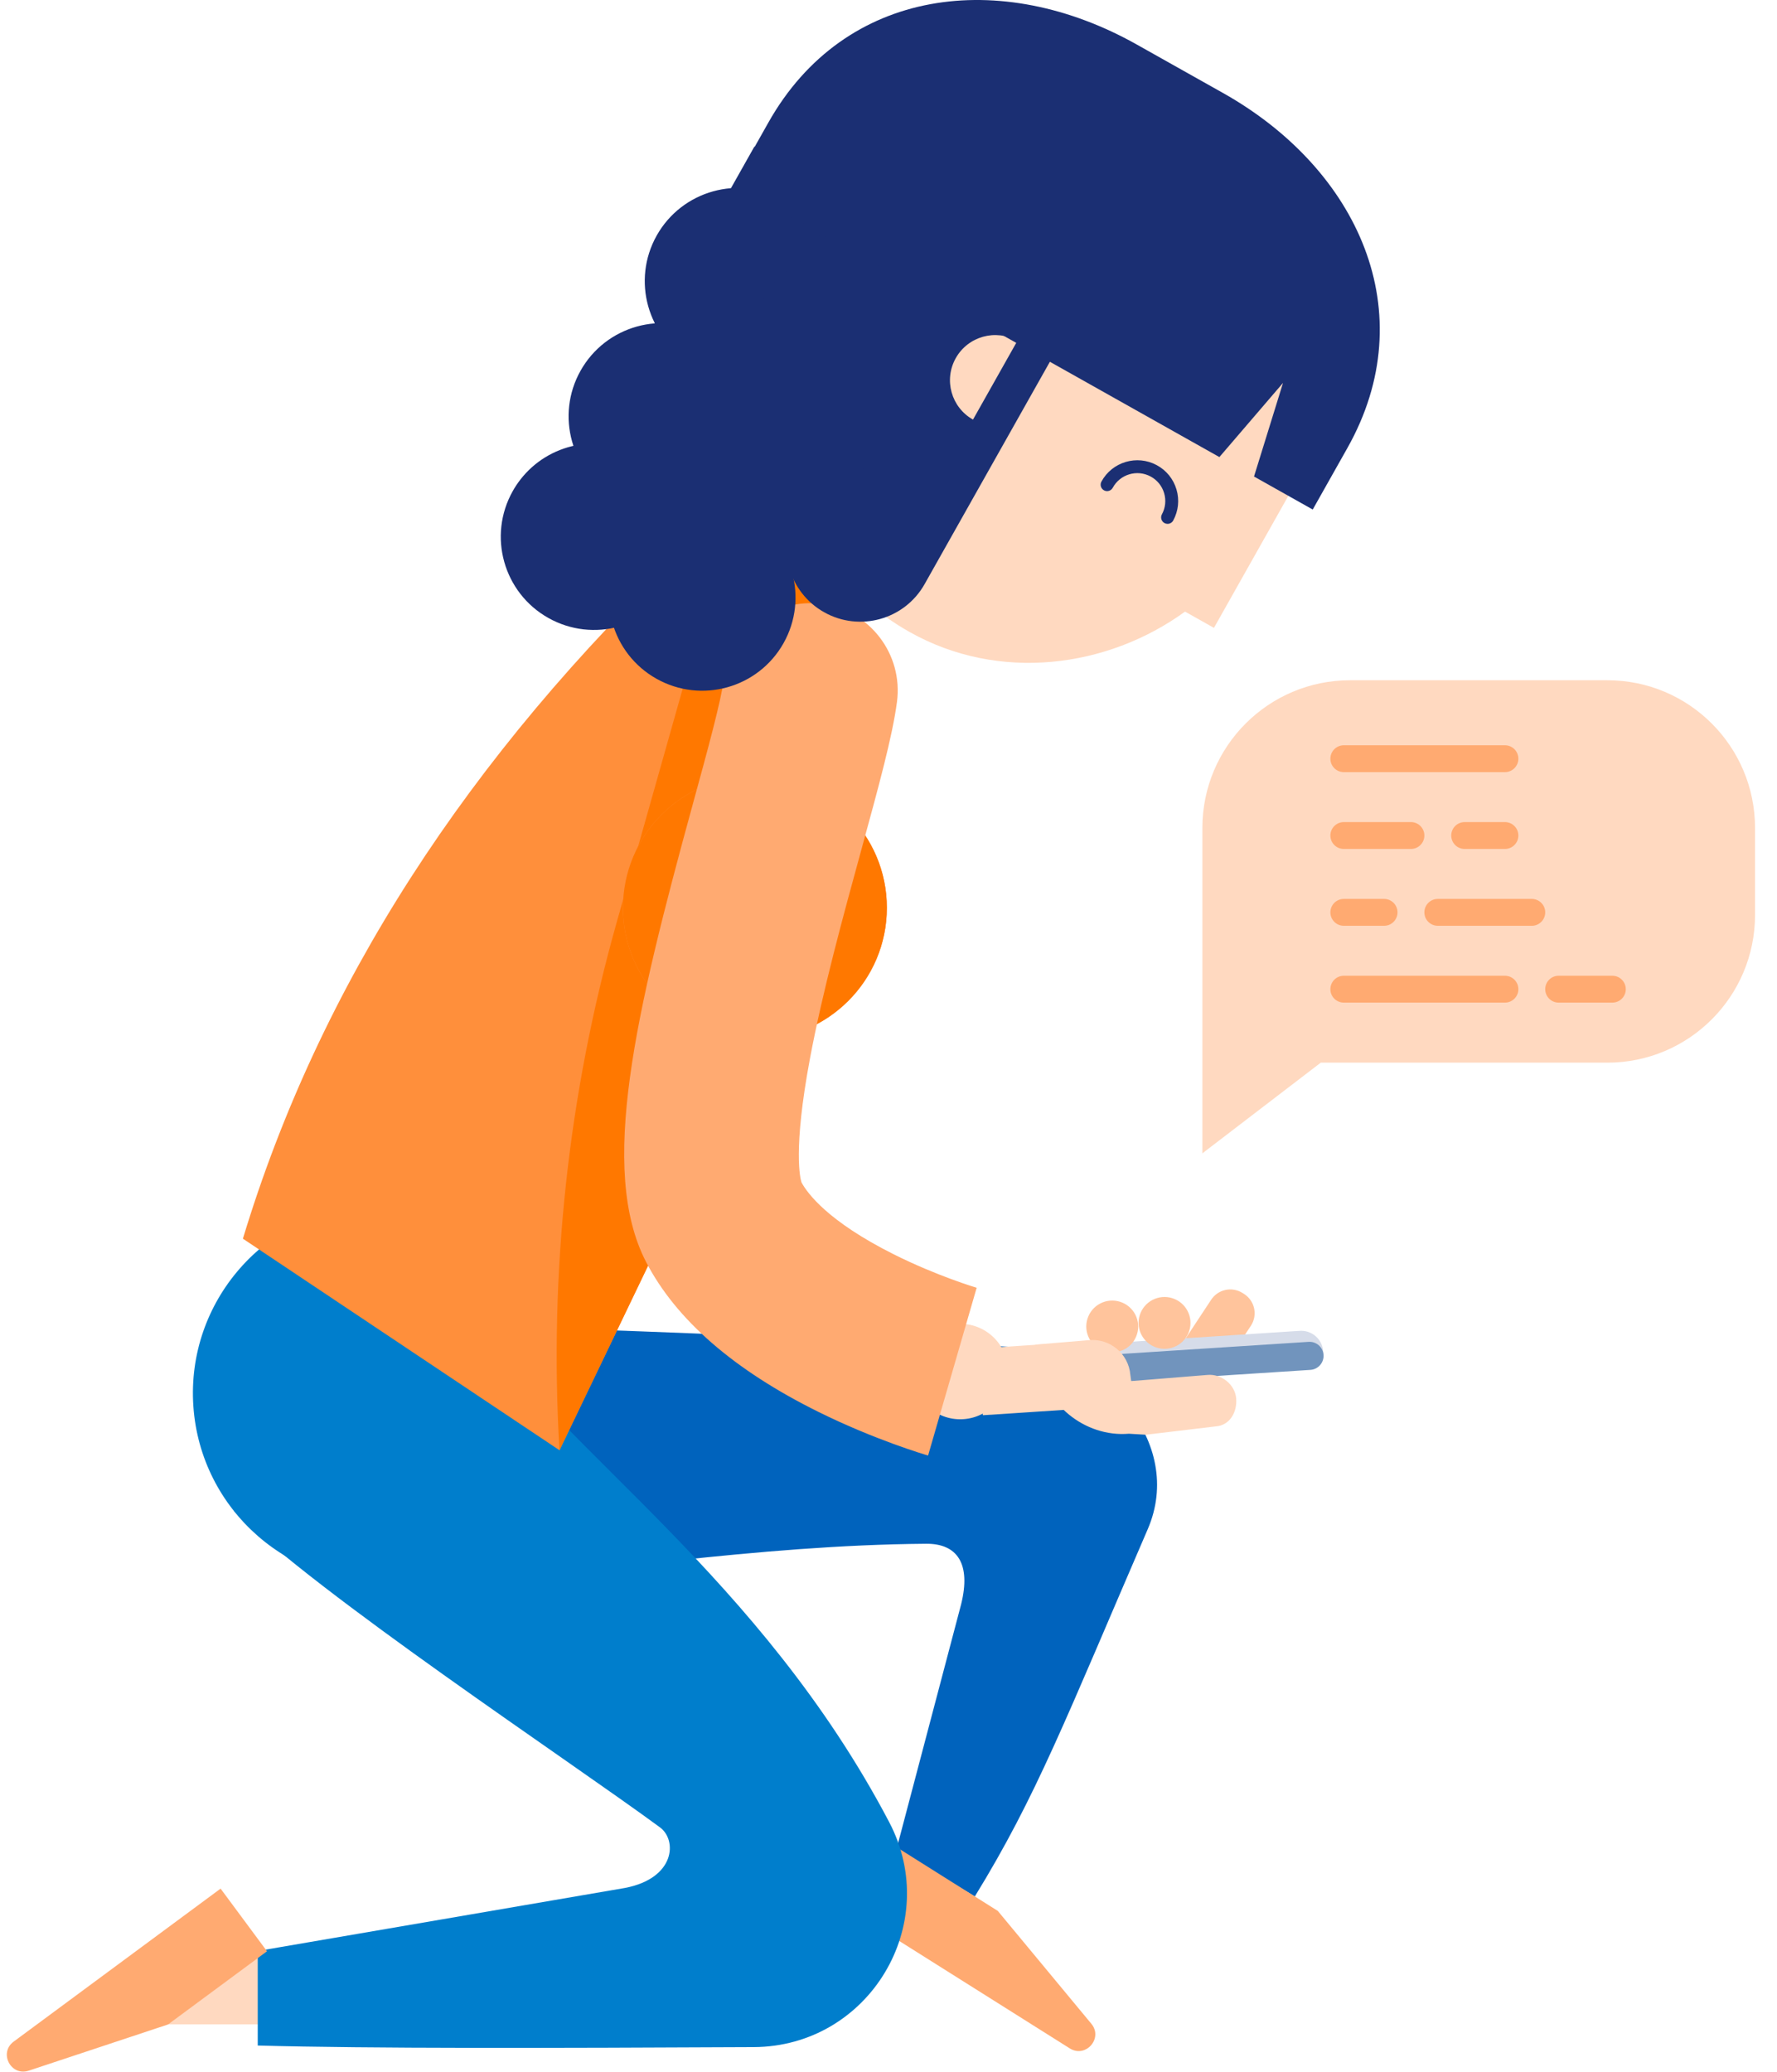 <?xml version="1.0" encoding="UTF-8"?>
<svg width="169px" height="197px" viewBox="0 0 169 197" version="1.1" xmlns="http://www.w3.org/2000/svg" xmlns:xlink="http://www.w3.org/1999/xlink">
    <title>woman-bitacora</title>
    <g id="Page-3" stroke="none" stroke-width="1" fill="none" fill-rule="evenodd">
        <g id="woman-bitacora" transform="translate(0.649, 0)">
            <polygon id="Fill-4" fill="#FFD9C0" transform="translate(20.274, 189.229) scale(-1, 1) translate(-20.274, -189.229) " points="14.779 192.456 25.77 192.456 25.77 186.002 14.779 186.002"></polygon>
            <path d="M109.392,126.181 C94.955,125.422 66.379,126.944 40.187,128.007 C30.469,128.402 22.879,137.173 26.427,145.383 C34.179,163.318 37.013,170.777 42.87,180.296 L50.32,175.806 L44.175,152.526 C43.216,148.667 44.534,146.742 47.507,146.766 C63.895,146.898 79.094,149.62 94.275,150.568 L109.392,126.181 Z" id="Fill-6" fill="#0063BD" transform="translate(67.466, 153.137) scale(-1, 1) translate(-67.466, -153.137) "></path>
            <path d="M103.521,181.699 L82.809,194.739 C81.292,195.695 79.608,193.782 80.752,192.402 L89.652,181.671 L99.563,175.431 L103.521,181.699 Z" id="Fill-7" fill="#FFAA71" transform="translate(91.948, 185.214) scale(-1, 1) translate(-91.948, -185.214) "></path>
            <path d="M17.739,131.251 C17.071,141.179 24.589,149.769 34.531,150.437 C44.474,151.104 53.076,143.597 53.745,133.668 C54.413,123.739 46.895,115.149 36.953,114.481 C27.009,113.814 18.407,121.321 17.739,131.251" id="Fill-8" fill="#007ECC" transform="translate(35.742, 132.459) scale(-1, 1) translate(-35.742, -132.459) "></path>
            <path d="M62.161,126.045 C54.556,137.744 35.559,149.917 23.311,173.231 C18.217,182.929 25.228,194.567 36.196,194.62 C55.518,194.714 72.69,194.766 83.365,194.47 L83.365,185.482 L48.442,179.489 C43.639,178.568 43.466,174.939 45.11,173.73 C53.837,167.309 77.651,151.573 85.611,143.654 L62.161,126.045 Z" id="Fill-9" fill="#007ECC" transform="translate(53.614, 160.369) scale(-1, 1) translate(-53.614, -160.369) "></path>
            <path d="M53.377,137.874 L83.484,117.763 C76.246,93.837 62.157,71.937 41.202,52.067 C38.648,49.646 34.731,49.385 31.906,51.484 C22.134,58.012 19.512,71.215 26.049,80.973 L53.377,137.874 Z" id="Fill-10" fill="#FF8F3B" transform="translate(52.968, 93.97) scale(-1, 1) translate(-52.968, -93.97) "></path>
            <path d="M83.218,137.874 L83.218,137.874 C84.223,120.953 82.382,103.984 77.773,87.671 L66.54,47.921 L61.747,51.484 C51.975,58.012 49.353,71.215 55.89,80.973 L83.218,137.874 Z" id="Fill-11" fill="#FF7800" transform="translate(67.889, 92.897) scale(-1, 1) translate(-67.889, -92.897) "></path>
            <path d="M58.599,86.302 C58.599,79.382 64.216,73.771 71.147,73.771 C78.078,73.771 83.696,79.382 83.696,86.302 C83.696,93.222 78.078,98.832 71.147,98.832 C64.216,98.832 58.599,93.222 58.599,86.302" id="Fill-12" fill="#FF8F3B" transform="translate(71.147, 86.301) scale(-1, 1) translate(-71.147, -86.301) "></path>
            <path d="M58.599,86.302 C58.599,79.382 64.216,73.771 71.147,73.771 C78.078,73.771 83.696,79.382 83.696,86.302 C83.696,93.222 78.078,98.832 71.147,98.832 C64.216,98.832 58.599,93.222 58.599,86.302" id="Fill-13" fill="#FF7800" transform="translate(71.147, 86.301) scale(-1, 1) translate(-71.147, -86.301) "></path>
            <path d="M4.414,179.552 L24.094,194.098 C25.537,195.164 24.361,197.424 22.658,196.86 L9.417,192.469 L0,185.508 L4.414,179.552 Z" id="Fill-14" fill="#FFAA71" transform="translate(12.372, 188.25) scale(-1, 1) translate(-12.372, -188.25) "></path>
            <path d="M92.898,134.35 C90.71,135.577 87.94,134.799 86.711,132.614 C85.483,130.429 86.262,127.663 88.45,126.436 C90.638,125.21 93.408,125.987 94.636,128.172 C95.865,130.358 95.086,133.123 92.898,134.35" id="Fill-15" fill="#FFD9C0" transform="translate(90.674, 130.394) scale(-1, 1) translate(-90.674, -130.394) "></path>
            <path d="M110.774,122.923 L110.633,123.012 C109.617,123.653 109.314,124.995 109.956,126.009 L114.516,132.917 C115.158,133.931 116.502,134.234 117.518,133.593 L117.658,133.505 C118.674,132.863 118.978,131.522 118.336,130.507 L113.776,123.6 C113.133,122.585 111.79,122.282 110.774,122.923" id="Fill-16" fill="#FFC49C" transform="translate(114.146, 128.258) scale(-1, 1) translate(-114.146, -128.258) "></path>
            <path d="M125.054,130.788 L125.227,128.122 L100.504,126.524 C99.351,126.45 98.356,127.323 98.282,128.475 L98.243,129.056 L125.054,130.788 Z" id="Fill-17" fill="#D6DCE9" transform="translate(111.735, 128.654) scale(-1, 1) translate(-111.735, -128.654) "></path>
            <path d="M125.223,130.549 L125.223,130.549 C125.271,129.812 124.711,129.177 123.975,129.129 L99.833,127.57 C99.096,127.522 98.459,128.08 98.412,128.817 C98.364,129.552 98.923,130.188 99.66,130.236 L123.802,131.795 C124.539,131.843 125.175,131.285 125.223,130.549" id="Fill-18" fill="#7194BD" transform="translate(111.818, 129.682) scale(-1, 1) translate(-111.818, -129.682) "></path>
            <path d="M105.878,128.459 C104.579,128.873 103.19,128.155 102.777,126.858 C102.363,125.561 103.081,124.175 104.38,123.762 C105.679,123.349 107.067,124.065 107.482,125.363 C107.895,126.659 107.177,128.046 105.878,128.459" id="Fill-19" fill="#FFC49C" transform="translate(105.129, 126.11) scale(-1, 1) translate(-105.129, -126.11) "></path>
            <path d="M110.849,128.119 C109.55,128.532 108.161,127.814 107.748,126.518 C107.334,125.221 108.052,123.834 109.351,123.421 C110.651,123.008 112.039,123.725 112.453,125.022 C112.866,126.319 112.148,127.705 110.849,128.119" id="Fill-20" fill="#FFC49C" transform="translate(110.101, 125.77) scale(-1, 1) translate(-110.101, -125.77) "></path>
            <polyline id="Fill-21" fill="#FFD9C0" transform="translate(96.684, 131.109) scale(-1, 1) translate(-96.684, -131.109) " points="92.408 134.012 100.542 134.547 100.96 128.206 92.827 127.671"></polyline>
            <path d="M108.008,136.306 L106.385,136.402 L106.384,136.4 L99.717,135.604 C98.404,135.494 97.697,134.247 97.809,132.936 C97.92,131.624 99.208,130.604 100.521,130.715 L107.791,131.301 L107.875,130.688 C108.043,128.711 109.8,127.238 111.78,127.406 L116.928,127.835 L116.554,129.233 C116.198,133.427 112.208,136.661 108.008,136.306" id="Fill-22" fill="#FFD9C0" transform="translate(107.362, 131.898) scale(-1, 1) translate(-107.362, -131.898) "></path>
            <path d="M63.334,138.379 L58.714,122.43 C58.735,122.423 62.483,121.312 66.619,119.239 C72.843,116.119 74.8,113.47 75.372,112.413 C75.48,112.087 76.212,109.404 74.565,100.621 C73.365,94.221 71.406,87.074 69.676,80.767 C68.028,74.753 66.725,70.002 66.294,66.736 C65.692,62.191 68.89,58.018 73.435,57.417 C77.983,56.817 82.153,60.014 82.755,64.559 C83.038,66.703 84.326,71.402 85.69,76.377 C91.174,96.379 94.703,111.215 90.142,120 C87.301,125.47 81.791,130.257 73.763,134.23 C68.332,136.918 63.536,138.32 63.334,138.379 L63.334,138.379 Z" id="Fill-23" fill="#FFAA71" transform="translate(75.475, 97.862) scale(-1, 1) translate(-75.475, -97.862) "></path>
            <path d="M86.23,12.078 L86.23,12.078 C83.151,13.808 80.795,15.996 78.812,18.654 C72.6,26.397 71.399,37.479 76.543,46.608 L83.917,59.692 L86.668,58.146 C94.056,63.514 104.37,64.857 112.835,60.099 C112.835,60.099 112.842,60.096 112.851,60.091 C124.836,53.355 128.892,38 122.146,26.032 L119.546,21.419 C112.913,9.648 98.018,5.453 86.23,12.078" id="Fill-24" fill="#FFD9C0" transform="translate(99.36, 35.977) scale(-1, 1) translate(-99.36, -35.977) "></path>
            <path d="M80.412,44.579 L78.56,45.62 C75.535,47.32 71.703,46.25 70.001,43.229 L57.335,20.754 L69.456,13.943 L82.508,37.1 C83.997,39.744 83.059,43.092 80.412,44.579" id="Fill-25" fill="#1B2F73" transform="translate(70.275, 30.186) scale(-1, 1) translate(-70.275, -30.186) "></path>
            <path d="M61.813,31.075 C59.409,26.81 60.922,21.408 65.194,19.007 C69.464,16.607 74.875,18.119 77.279,22.383 C79.681,26.648 78.167,32.051 73.898,34.451 C69.626,36.851 64.216,35.34 61.813,31.075" id="Fill-26" fill="#1B2F73" transform="translate(69.545, 26.73) scale(-1, 1) translate(-69.545, -26.73) "></path>
            <path d="M54.571,43.926 C52.167,39.661 53.68,34.258 57.952,31.858 C62.221,29.458 67.634,30.97 70.036,35.234 C72.44,39.499 70.925,44.902 66.656,47.302 C62.384,49.703 56.974,48.191 54.571,43.926" id="Fill-27" fill="#1B2F73" transform="translate(62.303, 39.58) scale(-1, 1) translate(-62.303, -39.58) "></path>
            <path d="M48.119,55.373 C45.715,51.108 47.229,45.705 51.5,43.305 C55.383,41.123 60.207,42.174 62.857,45.587 C63.123,45.928 63.366,46.293 63.585,46.681 C65.988,50.946 64.474,56.349 60.204,58.749 C55.933,61.149 50.522,59.638 48.119,55.373" id="Fill-28" fill="#1B2F73" transform="translate(55.852, 51.027) scale(-1, 1) translate(-55.852, -51.027) "></path>
            <path d="M96.304,58.204 L96.304,58.204 C92.926,60.103 88.646,58.907 86.745,55.533 L74.147,33.18 L86.381,26.304 L98.979,48.658 C100.879,52.031 99.682,56.305 96.304,58.204" id="Fill-29" fill="#1B2F73" transform="translate(87.015, 42.705) scale(-1, 1) translate(-87.015, -42.705) "></path>
            <path d="M72.093,36.854 C69.69,32.589 71.203,27.186 75.474,24.786 C79.744,22.386 85.156,23.897 87.559,28.162 C89.963,32.427 88.449,37.83 84.178,40.23 C79.907,42.63 74.496,41.119 72.093,36.854" id="Fill-30" fill="#1B2F73" transform="translate(79.827, 32.508) scale(-1, 1) translate(-79.827, -32.508) "></path>
            <path d="M64.851,49.704 C62.448,45.439 63.961,40.037 68.233,37.636 C72.502,35.236 77.914,36.747 80.317,41.012 C82.721,45.277 81.206,50.68 76.936,53.08 C72.665,55.48 67.254,53.97 64.851,49.704" id="Fill-31" fill="#1B2F73" transform="translate(72.584, 45.358) scale(-1, 1) translate(-72.584, -45.358) "></path>
            <path d="M58.4,61.151 C55.996,56.886 57.509,51.484 61.781,49.083 C65.663,46.901 70.488,47.952 73.138,51.365 C73.404,51.707 73.647,52.071 73.866,52.46 C76.269,56.724 74.755,62.128 70.485,64.528 C66.213,66.928 60.803,65.417 58.4,61.151" id="Fill-32" fill="#1B2F73" transform="translate(66.133, 56.806) scale(-1, 1) translate(-66.133, -56.806) "></path>
            <path d="M89.695,32.408 C91.764,31.246 94.385,31.979 95.55,34.045 C96.715,36.111 95.981,38.728 93.913,39.891" id="Fill-33" fill="#FFD9C0" transform="translate(92.9, 35.874) scale(-1, 1) translate(-92.9, -35.874) "></path>
            <path d="M84.045,8.839 L92.243,4.233 C105.132,-3.011 120.025,-1.22 127.279,11.649 L130.574,17.496 L84.386,43.454 L78.335,36.403 L81.093,45.304 L75.509,48.442 L72.214,42.596 C64.961,29.726 71.156,16.083 84.045,8.839" id="Fill-34" fill="#1B2F73" transform="translate(99.853, 24.221) scale(-1, 1) translate(-99.853, -24.221) "></path>
            <path d="M105.037,49.803 C104.819,49.803 104.609,49.687 104.498,49.482 C104.004,48.571 103.894,47.522 104.19,46.529 C104.486,45.535 105.151,44.717 106.063,44.223 C107.945,43.205 110.308,43.907 111.327,45.787 C111.488,46.084 111.378,46.456 111.081,46.617 C110.783,46.779 110.411,46.669 110.25,46.371 C109.552,45.084 107.935,44.604 106.646,45.302 C106.022,45.639 105.567,46.199 105.365,46.878 C105.163,47.558 105.237,48.275 105.575,48.898 C105.736,49.196 105.626,49.567 105.329,49.729 C105.236,49.779 105.136,49.803 105.037,49.803" id="Fill-39" fill="#1B2F73" transform="translate(107.714, 46.779) scale(-1, 1) translate(-107.714, -46.779) "></path>
            <g id="cloud" transform="translate(113.351, 64)">
                <g id="Group-10" transform="translate(0.351, 0.672)">
                    <path d="M14.047,36.356 L41.3,36.356 L41.3,36.356 L52.56,44.977 L52.56,14.047 C52.56,6.289 46.271,3.90397733e-15 38.514,0 L14.047,0 C6.289,3.20145003e-15 8.26294714e-16,6.289 0,14.047 L0,22.309 C9.50062125e-16,30.067 6.289,36.356 14.047,36.356 Z" id="Fill-35" fill="#FFD9C0" transform="translate(26.28, 22.488) scale(-1, 1) translate(-26.28, -22.488) "></path>
                    <path d="M28.775,28.094 C29.48,28.094 30.052,28.665 30.052,29.371 C30.052,30.032 29.549,30.576 28.905,30.641 L28.775,30.648 L13.451,30.648 C12.746,30.648 12.174,30.076 12.174,29.371 C12.174,28.709 12.676,28.166 13.32,28.1 L13.451,28.094 L28.775,28.094 Z M38.991,28.094 C39.696,28.094 40.268,28.665 40.268,29.371 C40.268,30.032 39.765,30.576 39.121,30.641 L38.991,30.648 L33.883,30.648 C33.177,30.648 32.606,30.076 32.606,29.371 C32.606,28.709 33.108,28.166 33.752,28.1 L33.883,28.094 L38.991,28.094 Z M17.282,20.789 C17.987,20.789 18.559,21.361 18.559,22.066 C18.559,22.727 18.056,23.271 17.412,23.337 L17.282,23.343 L13.451,23.343 C12.746,23.343 12.174,22.772 12.174,22.066 C12.174,21.405 12.676,20.861 13.32,20.796 L13.451,20.789 L17.282,20.789 Z M31.329,20.789 C32.034,20.789 32.606,21.361 32.606,22.066 C32.606,22.727 32.103,23.271 31.459,23.337 L31.329,23.343 L22.39,23.343 C21.685,23.343 21.113,22.772 21.113,22.066 C21.113,21.405 21.615,20.861 22.259,20.796 L22.39,20.789 L31.329,20.789 Z M28.775,13.485 C29.48,13.485 30.052,14.057 30.052,14.762 C30.052,15.423 29.549,15.967 28.905,16.032 L28.775,16.039 L24.944,16.039 C24.238,16.039 23.667,15.467 23.667,14.762 C23.667,14.101 24.169,13.557 24.813,13.492 L24.944,13.485 L28.775,13.485 Z M19.836,13.485 C20.541,13.485 21.113,14.057 21.113,14.762 C21.113,15.423 20.61,15.967 19.966,16.032 L19.836,16.039 L13.451,16.039 C12.746,16.039 12.174,15.467 12.174,14.762 C12.174,14.101 12.676,13.557 13.32,13.492 L13.451,13.485 L19.836,13.485 Z M28.775,6.181 C29.48,6.181 30.052,6.752 30.052,7.458 C30.052,8.163 29.48,8.735 28.775,8.735 L28.775,8.735 L13.451,8.735 C12.746,8.735 12.174,8.163 12.174,7.458 C12.174,6.752 12.746,6.181 13.451,6.181 L13.451,6.181 Z" id="Combined-Shape" fill="#FFAA71" fill-rule="nonzero"></path>
                </g>
            </g>
        </g>
    </g>
</svg>